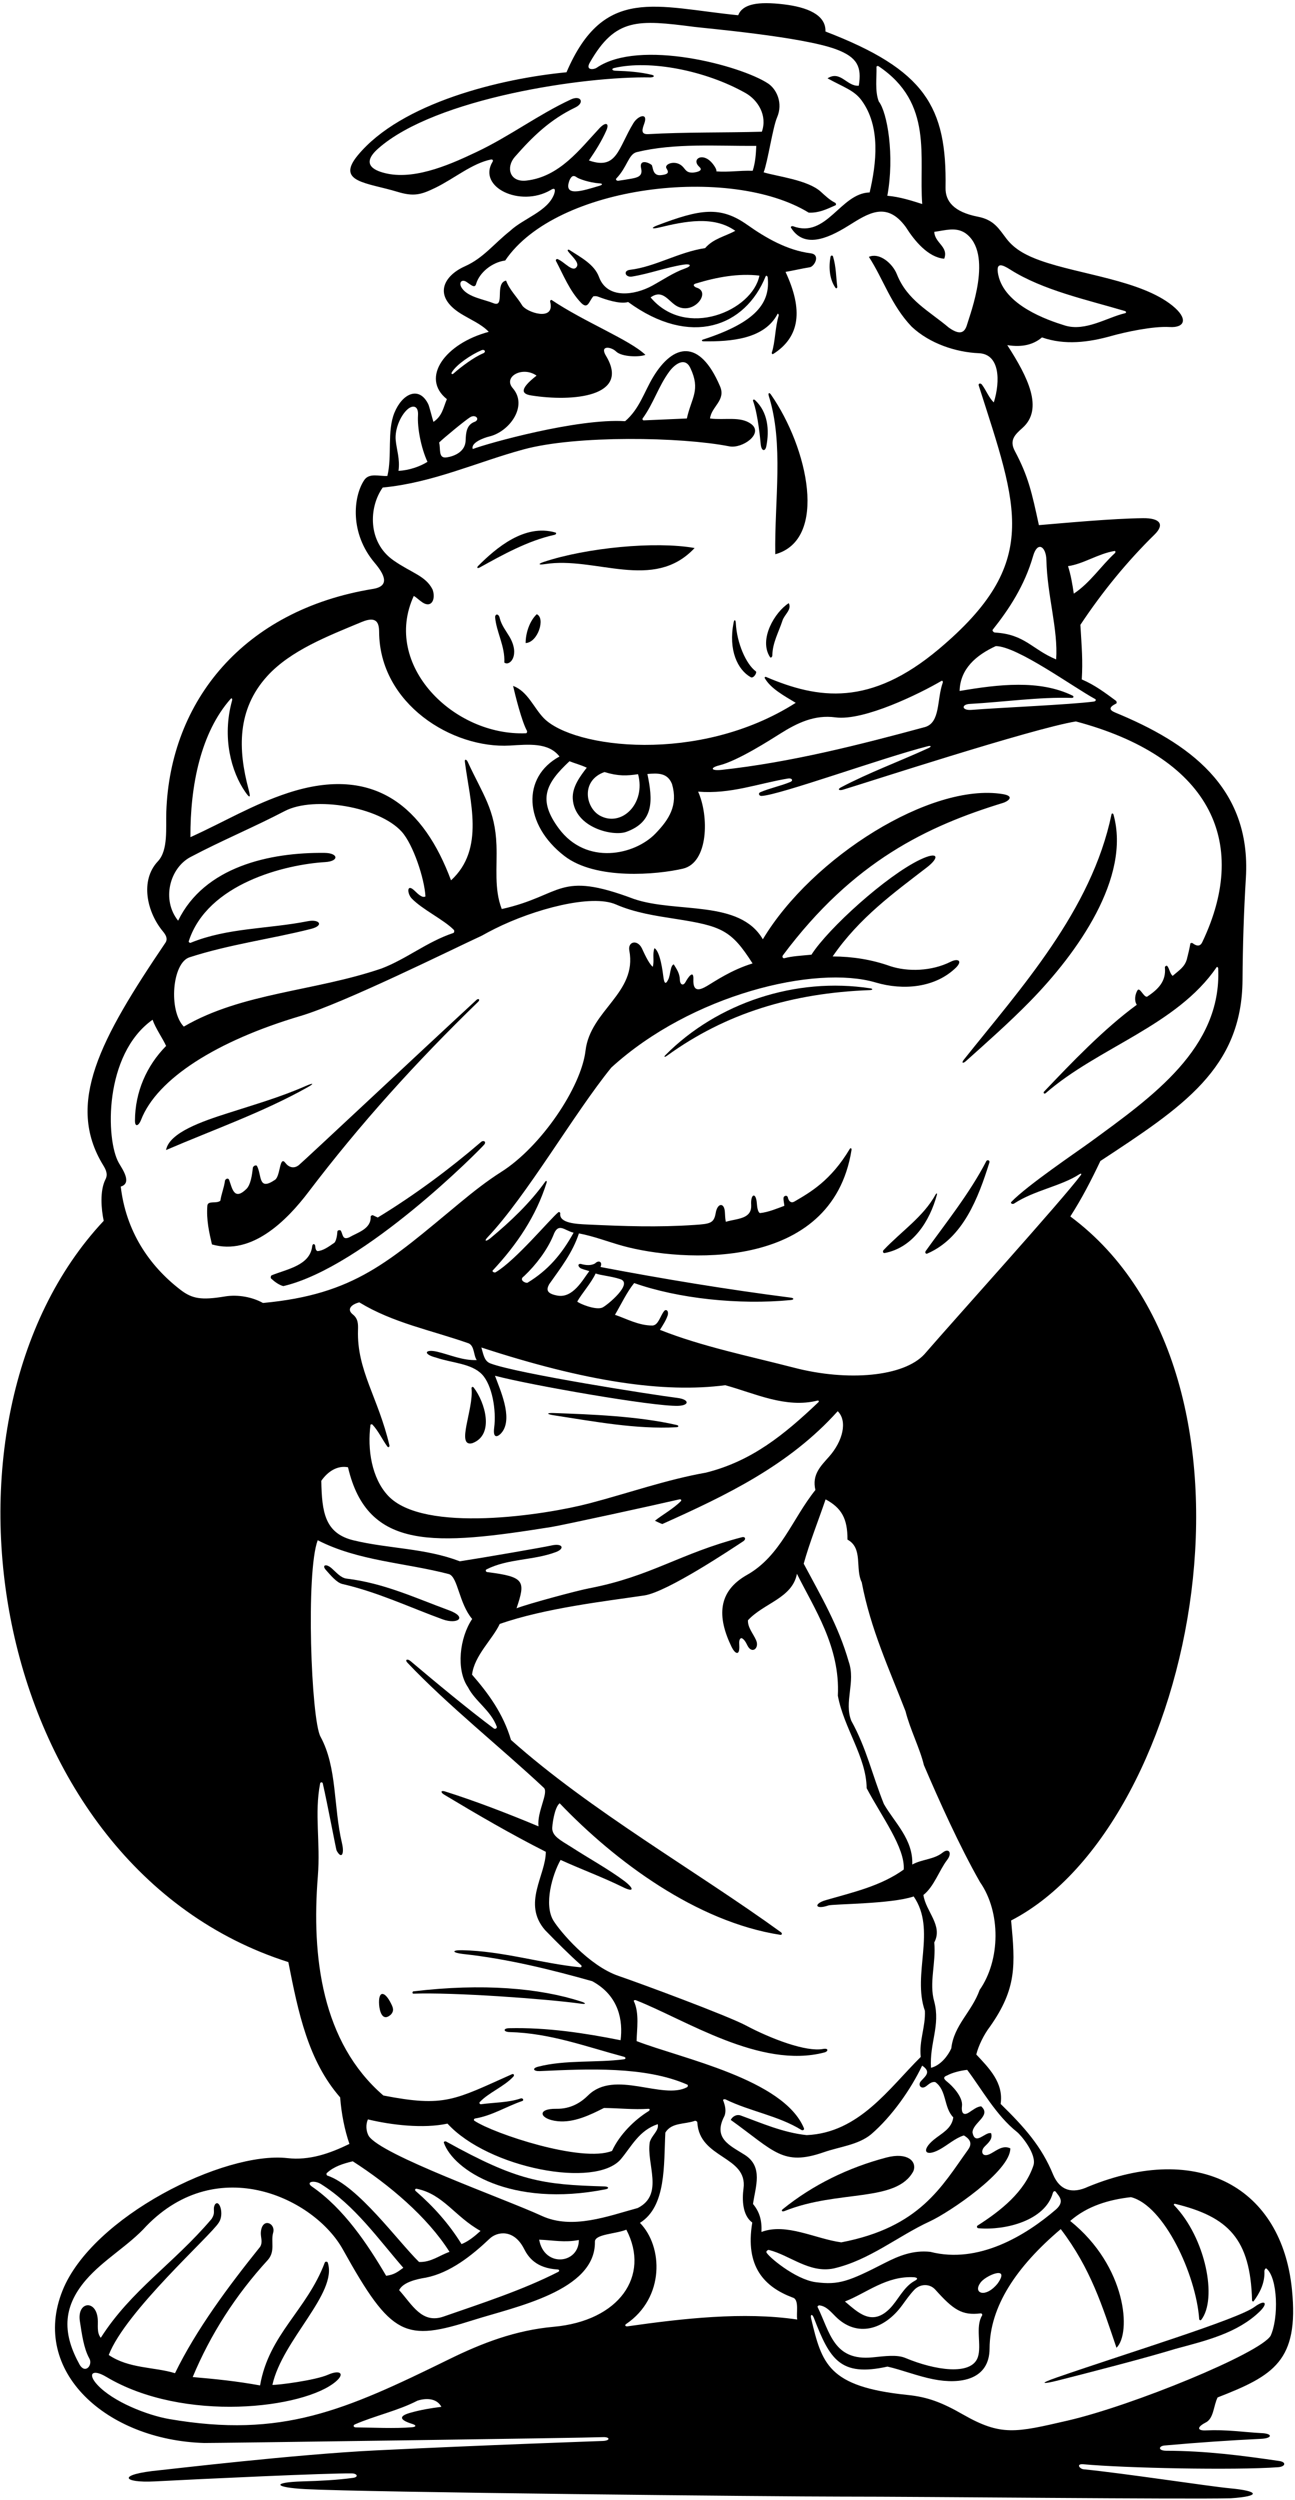 <?xml version="1.0" encoding="UTF-8"?>
<svg xmlns="http://www.w3.org/2000/svg" xmlns:xlink="http://www.w3.org/1999/xlink" width="331pt" height="639pt" viewBox="0 0 331 639" version="1.1">
<g id="surface1">
<path style=" stroke:none;fill-rule:nonzero;fill:rgb(0%,0%,0%);fill-opacity:1;" d="M 326.945 628.988 C 317.469 627.605 308.32 626.402 297.988 626.371 C 295.898 626.336 296.102 625.07 297.906 625.012 C 305.973 624.289 314.395 623.711 322.344 623.328 C 325.246 623.195 325.391 621.957 322.34 621.863 C 317.688 621.605 313.48 620.926 308.23 621.172 C 305.988 621.277 305.891 620.359 308.082 619.211 C 310.273 618.191 310.133 614.902 311.223 612.746 C 325.578 607.16 332.027 603.391 330.227 585.223 C 327.645 559.156 306.465 547.309 278.16 558.879 C 273.977 560.844 270.883 559.785 269.199 555.848 C 266.246 548.598 261.816 543.656 255.758 537.73 C 256.574 532.297 252.719 528.512 249.539 525.098 C 250.098 522.832 251.484 520 253.047 517.961 C 259.91 508.199 259.508 502.254 258.438 490.852 C 306.324 466.09 328.367 351.625 273.574 310.906 C 276.535 306.297 278.961 301.578 281.254 296.738 C 302.246 282.926 317.441 273.09 317.586 250.453 C 317.641 241.727 317.914 233.148 318.445 224.367 C 319.859 201.02 303.555 189.762 285.094 182.137 C 283.469 181.469 283.34 180.773 285.312 179.809 C 285.477 179.727 285.445 179.266 285.246 179.117 C 282.484 177.078 279.879 175.098 276.496 173.648 C 276.789 168.781 276.492 165.605 276.145 159.703 C 281.82 151.148 288.172 143.422 295.105 136.621 C 297.742 134.031 296.5 132.387 292.137 132.438 C 284.309 132.531 272.398 133.641 265.539 134.219 C 263.734 125.855 262.836 121.75 259.383 115.258 C 257.887 112.438 259.512 111.016 261.367 109.352 C 266.777 104.496 262.773 96.434 257.457 88.207 C 261.426 88.855 264.262 87.996 266.328 86.234 C 272.141 88.289 278.289 87.496 284.043 85.871 C 287.473 84.906 294.656 83.324 298.949 83.586 C 302.859 83.824 303.797 81.449 299.645 78.102 C 291.574 71.602 276.031 70.199 265.965 66.609 C 262.57 65.398 259.414 63.84 257.266 61.027 C 255.289 58.441 254.062 56.188 249.961 55.391 C 243.723 54.18 241.621 51.387 241.68 48.004 C 242.035 27.258 236.469 17.848 210.988 8.055 C 211.133 3.727 206.223 1.824 200.371 1.117 C 193.672 0.309 189.805 1.027 188.676 3.898 C 167.77 1.828 154.348 -3.828 144.797 18.473 C 128.062 20.066 102.52 26.246 91.422 39.73 C 85.77 46.598 93.852 46.672 101.566 49.02 C 105.797 50.309 107.633 49.77 111.324 47.973 C 116.09 45.652 120.691 41.73 125.531 40.758 C 125.781 40.711 126.148 40.902 125.914 41.316 C 121.941 47.832 132.953 53.078 140.691 48.605 C 141.613 47.988 142.094 48.117 141.66 49.543 C 140.047 54.035 133.867 55.754 130.375 59.02 C 126.137 62.391 123.551 65.957 118.816 68.07 C 113.328 70.52 110.59 75.691 117.785 80.168 C 120.188 81.66 123.066 82.832 124.926 84.816 C 113.816 87.762 107.387 96.547 114.219 102.016 C 113.266 104.297 113.07 106.281 110.789 107.832 C 110.484 106.922 109.73 103.844 109.473 103.32 C 107.129 98.523 102.824 100.582 100.812 105.492 C 98.895 110.184 100.254 116.562 99.012 121.652 C 96.973 121.781 94.27 120.734 93.008 122.84 C 90.332 126.984 89.332 136.227 95.742 143.828 C 98.051 146.566 99.934 149.773 95.355 150.516 C 62.219 155.898 43.484 179.223 42.508 207.441 C 42.363 211.656 43.035 217.293 40.352 220.145 C 35.738 225.043 37.539 233.082 41.609 238.016 C 42.395 238.965 42.91 239.867 42.344 240.855 C 25.57 265.656 16.695 282.039 26.398 297.852 C 27.102 299.004 27.617 300.141 26.969 301.406 C 25.465 304.348 25.883 309.086 26.508 312.027 C -21.527 363.258 -2.957 477.105 73.699 501.48 C 76.242 514.41 78.758 526.68 86.945 536.066 C 87.262 540.27 88.102 544.449 89.312 547.953 C 84.262 550.418 79.086 552.219 73.461 551.582 C 57.324 549.758 23.52 566.527 15.965 585.473 C 7.742 606.102 27.219 623.652 52.203 624.395 C 53.465 624.434 150.641 623.082 154.07 622.898 C 155.902 622.797 156.125 623.785 154.074 623.875 C 152.781 623.934 124.316 624.895 96.133 626.281 C 75.328 627.301 43.18 631.129 40.824 631.352 C 29.598 632.426 31.387 634.641 39.516 634.211 C 51.629 633.566 83.828 632.07 89.922 632.164 C 91.32 632.184 91.703 633.098 90.262 633.301 C 86.09 633.879 81.723 634.078 77.348 634.207 C 69.414 634.441 69.91 635.746 78.055 636.18 C 93.438 637 199.258 638.102 214.941 638.094 C 236.293 638.086 302.891 638.828 314.578 638.523 C 322.438 637.996 321.812 636.66 314.348 635.969 C 309.125 635.484 287.09 632.105 276.984 631.117 C 275.926 631.012 274.949 629.625 276.98 629.832 C 287.441 630.801 315.414 631.402 326.688 630.582 C 328.547 630.445 328.895 629.273 326.945 628.988 Z M 259.949 544.906 C 260.945 545.691 265.105 550.613 264.129 553.512 C 261.859 560.23 255.832 565.008 249.875 568.816 C 249.578 569.008 249.699 569.473 250.07 569.504 C 257.164 570.113 267.105 567.465 269.082 560.562 C 269.223 560.059 269.59 559.824 269.879 560.223 C 270.746 561.418 272.148 562.617 269.984 564.637 C 262.113 571.438 250.051 578.688 237.793 575.539 C 233.363 575.062 229.703 576.566 226.203 578.355 C 216.938 583.098 214.426 584.066 208.5 583.293 C 203.238 582.605 196.133 576.578 195.879 575.613 C 195.824 575.398 196.254 574.988 196.508 575.051 C 201.914 576.398 206.852 581.066 213.086 579.785 C 222.246 577.68 229.539 571.488 237.645 567.758 C 242.676 565.441 258.32 554.871 258.234 549.082 C 256.066 548.07 254.289 550.082 252.664 550.684 C 250.969 551.312 250.57 549.742 251.676 548.625 C 252.621 547.672 253.805 546.699 253.32 545.215 C 251.852 544.754 249.254 548.555 248.57 545.031 C 248.594 542.527 253.52 540.727 250.781 538.348 C 249.727 538.395 248.648 539.297 247.672 539.914 C 245.809 541.098 245.75 539.219 245.875 538.336 C 246.219 535.887 243.227 532.98 242.191 532.145 C 241.336 531.449 240.816 530.91 242.133 530.43 C 243.379 529.754 245.371 529.23 247.207 529.02 C 250.91 533.906 254.59 540.668 259.949 544.906 Z M 249.941 602.441 C 248.332 607.293 238.895 605.785 231.48 602.688 C 229.309 601.746 226.195 602.191 223.051 602.504 C 213.086 603.496 212.156 596.164 208.961 589.609 C 208.895 589.473 209.219 589.188 209.434 589.215 C 211.176 589.41 212.305 590.809 213.59 592.086 C 218.996 597.48 225.965 595.543 230.617 589.156 C 231.582 587.832 232.539 586.461 233.676 585.258 C 235.156 583.695 237.609 583.59 239.047 585.184 C 243.66 590.32 245.836 591.859 250.656 591.262 C 250.934 591.227 251.164 591.566 251.023 591.797 C 249.227 594.719 250.949 599.41 249.941 602.441 Z M 215.961 588.223 C 221.398 586.137 226.598 581.562 233.734 582.039 C 234.562 582.156 234.684 582.508 233.773 582.961 C 230.914 584.512 229.516 587.992 227.301 590.168 C 222.738 594.637 219.172 590.895 215.961 588.223 Z M 250.527 583.539 C 251.602 581.688 258.418 578.75 255.012 583.605 C 251.953 587.445 248.668 586.16 250.527 583.539 Z M 192.469 563.305 C 193.074 558.914 195.16 553.793 190.34 550.738 C 186.496 548.305 182.176 546.539 185.156 540.836 C 185.699 539.516 185.32 538.082 184.832 536.812 C 184.742 536.574 185.176 536.445 185.492 536.598 C 191.785 539.676 198.852 540.699 204.863 544.395 C 205.211 544.609 205.641 544.309 205.488 543.941 C 200.266 531.391 174.234 526.141 162.711 521.672 C 162.762 518.77 163.473 514.516 162.004 511.457 C 161.914 511.27 162.25 511.117 162.523 511.223 C 175.227 516.203 194.328 528.852 210.684 524.586 C 211.797 524.297 211.781 523.41 210.391 523.68 C 206.094 524.512 197.121 521.117 190.613 517.66 C 185.859 515.141 163.77 506.953 158.125 505.027 C 150.465 502.41 143.105 493.543 141.48 490.922 C 138.922 486.785 141.203 479.051 143.285 475.367 C 148.535 477.758 154.102 479.805 159.223 482.332 C 161.953 483.68 162.215 482.824 159.723 480.863 C 155.703 477.828 150.328 474.871 146.039 472.086 C 143.219 470.32 141.32 469.363 141.152 467.465 C 141.09 466.797 141.645 462.004 143.047 460.887 C 157.246 475.746 178.043 491.195 199.43 494.512 C 199.879 494.582 199.996 494.133 199.598 493.844 C 177.883 478.121 150.941 462.828 130.609 444.703 C 128.602 437.945 124.82 432.812 120.656 428.02 C 121.23 423.121 125.922 418.961 127.727 415.062 C 139.27 410.996 155.133 409.195 164.684 407.773 C 170.586 406.895 187.297 395.68 189.988 393.918 C 190.75 393.418 190.492 392.668 189.652 392.887 C 173.629 397.066 166.449 402.902 150.559 405.953 C 147.453 406.551 135.137 409.863 132.027 411.055 C 134.359 404.094 134.188 403.012 124.566 401.812 C 124.148 401.762 124.008 401.285 124.359 401.109 C 129.82 398.328 136.367 398.848 142.113 396.676 C 144.457 395.785 143.805 394.336 140.898 395.012 C 139.141 395.422 123.555 398.121 117.535 399.047 C 108.688 395.656 99.402 395.867 90.363 393.688 C 82.996 391.906 82.27 386.441 82.121 378.473 C 83.73 376.16 86.16 374.477 88.949 375.012 C 93.938 396.387 111.285 395.008 140.914 390.277 C 143.891 389.801 167.945 384.555 173.559 383.234 C 174.133 383.102 174.25 383.441 174.027 383.672 C 172.098 385.645 169.223 387.188 167.402 388.684 C 167.938 388.926 168.613 389.289 169.281 389.523 C 185.559 382.223 201.688 374.531 214.117 360.68 C 216.688 363.215 215.418 368.352 211.898 372.312 C 209.754 374.73 207.488 376.902 208.418 380.82 C 202.5 388.18 199.52 397.684 190.934 402.523 C 183.512 406.711 183.203 413.121 187 420.938 C 187.836 422.656 189.121 423.449 188.957 420.492 C 188.906 419.605 188.906 418.785 189.531 418.664 C 190.223 418.949 190.645 419.758 191.039 420.559 C 192.184 422.871 194.164 421.266 193.258 419.211 C 192.508 417.508 191.09 415.98 191.176 414.117 C 195.199 409.723 202.52 408.48 203.695 402.234 C 208.031 411.004 214.789 420.848 214.152 433.391 C 215.707 441.754 221.426 449.012 221.516 457.039 C 225.281 464.188 231.391 472.293 230.992 477.832 C 225.133 482.043 218.031 483.641 211.086 485.641 C 207.898 486.559 208.301 488.18 211.723 487.012 C 212.938 486.598 227.824 486.664 233.535 484.703 C 239.445 493.27 233.09 504.48 236.402 513.949 C 236.582 518.027 234.891 521.527 235.34 525.723 C 227.262 533.719 219.594 545.117 206.184 545.707 C 200.098 545.055 194.723 542.656 189.234 540.656 C 188.031 540.316 187.094 541.148 186.781 541.82 C 197.938 549.82 200.059 553.719 210.555 550.078 C 214.672 548.648 219.352 548.211 222.641 545.512 C 227.973 540.93 232.805 534 235.699 527.945 C 238.043 529.52 236.652 530.52 235.41 531.883 C 234.492 532.891 235.445 534.164 236.715 533.207 C 237.422 532.68 238.094 531.984 239.047 532.145 C 242.039 534.254 241.176 538.637 243.66 541.164 C 243.27 544.109 240.664 545.238 238.664 546.891 C 235.367 549.621 236.453 551.395 240.152 549.383 C 242.211 548.266 244.129 546.473 246.363 545.785 C 248.438 547.02 248.305 548.223 247.402 549.48 C 240.719 558.785 235.16 569.258 215.031 573.113 C 208.406 572.219 200.977 568.066 194.629 570.453 C 194.758 567.418 194.141 565.34 192.469 563.305 Z M 111.484 346.988 C 115.523 348.379 120.496 348.441 123.203 351.277 C 125.789 353.984 126.898 360.422 126.309 364.895 C 125.867 368.266 127.695 367.004 128.488 365.816 C 130.98 362.094 127.852 355.27 126.516 351.621 C 135.445 353.996 167.051 359.527 173.34 359.312 C 176.258 359.211 176.281 357.68 173.109 357.281 C 166.84 356.5 132.387 351.105 125.398 348.492 C 123.879 347.926 123.645 346.57 123.035 344.398 C 149.832 353.156 169.703 356.086 185.371 354.039 C 192.941 356.117 200.84 360.008 208.949 357.969 C 209.27 357.891 209.406 358.176 209.16 358.41 C 200.461 366.652 192.211 373.438 180.43 376.387 C 170.395 378.16 160.621 381.613 150.684 384.227 C 139.297 387.223 108.297 391.98 99.207 382.297 C 94.961 377.777 93.879 370.355 94.695 364.188 C 94.715 364.02 95.055 363.953 95.188 364.098 C 96.684 365.68 97.734 367.961 98.996 369.699 C 99.262 370.062 99.629 369.812 99.527 369.371 C 96.684 357.23 91.191 350.246 91.504 339.988 C 91.551 338.438 91.562 337.055 90.188 335.957 C 88.516 334.621 89.84 333.375 91.836 332.863 C 100.5 338.145 110.195 339.961 119.828 343.355 C 121.312 344.078 121.02 346.465 121.859 347.613 C 118.281 347.77 115.059 346.266 111.754 345.484 C 108.566 344.727 107.996 346.113 111.484 346.988 Z M 133.926 326.188 C 137.078 323.215 139.879 319.453 141.406 315.797 C 142.68 312.258 144.207 314.492 146.613 315.062 C 143.543 320.598 140.09 324.645 134.848 327.836 C 134.465 328.066 132.457 327.18 133.926 326.188 Z M 147.547 332.652 C 148.77 330.492 151.043 328.031 152.246 325.477 C 153.371 325.945 156.328 326.195 158.438 326.902 C 162.094 327.93 155.156 333.652 153.98 334.188 C 152.305 334.957 147.965 333.16 147.547 332.652 Z M 250.395 508.594 C 248.402 514.215 243.809 517.578 243.148 523.535 C 242.309 525.414 240.441 527.867 237.965 528.504 C 237.555 522.199 240.391 517.727 238.801 511.605 C 237.406 506.793 239.289 501.703 238.797 496.457 C 241.105 492.141 236.602 488.52 236.023 484.328 C 238.746 482.18 240.035 478.062 242.098 475.359 C 243.445 473.594 242.547 472.211 240.926 473.504 C 238.695 475.285 235.652 475.176 233.176 476.551 C 233.422 470.086 228.621 465.816 225.91 461.062 C 222.949 453.684 221.461 446.77 217.598 439.824 C 215.676 435.035 218.742 429.895 216.934 424.707 C 214.289 415.469 209.879 408.023 205.426 399.656 C 206.902 394.324 209.156 388.691 211.023 383.211 C 215.074 385.402 216.641 388.098 216.613 393.5 C 220.664 395.695 218.523 400.926 220.258 404.406 C 222.492 416.297 227.293 426.621 231.453 437.371 C 232.578 441.934 235.168 446.957 236.141 451.129 C 239.961 460.051 245.219 471.805 250.5 481.059 C 255.844 488.727 255.723 500.98 250.395 508.594 Z M 279.918 178.664 C 280.25 178.844 280.055 179.254 279.574 179.312 C 273.297 180.117 256.059 180.832 248.203 181.445 C 245.758 181.59 245.715 180.031 247.848 179.914 C 256.363 179.438 265.703 178.102 273.938 178.375 C 274.422 178.391 274.555 177.988 274.129 177.781 C 265.688 173.676 255.234 174.91 245.273 176.605 C 245.422 170.934 249.484 167.461 254.52 165.133 C 259.973 165.148 274.309 175.617 279.918 178.664 Z M 284.855 140.824 C 285.141 140.777 285.199 141.156 284.949 141.387 C 281.398 144.66 278.641 148.957 274.461 151.727 C 274.082 149.16 273.688 146.91 272.984 144.695 C 276.91 144.152 280.629 141.535 284.855 140.824 Z M 264.059 142.117 C 265.191 138.172 267.387 139.676 267.461 143.172 C 267.645 152.07 270.492 161.004 269.949 168.539 C 263.762 165.973 261.984 162.109 254.309 161.672 C 253.945 161.652 253.555 161.172 253.742 160.938 C 257.867 155.762 261.879 149.703 264.059 142.117 Z M 258.199 68.891 C 266.531 74.191 277.852 76.625 287.477 79.48 C 287.891 79.602 287.945 79.965 287.551 80.059 C 283.062 81.094 277.438 84.816 272.184 83.195 C 267.617 81.785 256.734 78.004 255.141 70.203 C 254.473 66.949 256.082 67.543 258.199 68.891 Z M 224.031 17.09 C 224.027 16.914 224.348 16.789 224.512 16.898 C 238.703 26.352 234.805 40.203 235.719 52.148 C 233.18 51.34 229.973 50.293 226.801 50.039 C 228.688 39.773 226.809 28.73 224.613 25.934 C 223.586 23.266 224.109 19.789 224.031 17.09 Z M 134.574 46.152 C 130.223 46.652 129.262 42.754 131.594 40.094 C 136.109 34.938 140.531 30.602 147.047 27.469 C 149.508 26.285 148.508 24.207 145.898 25.426 C 137.578 29.301 130.16 34.902 121.82 38.836 C 116.129 41.52 106.664 46.008 98.941 44.371 C 96.008 43.75 91.895 42.184 96.672 37.957 C 111.309 25.031 149.492 19.449 166.297 19.789 C 167.355 19.727 167.289 19.285 166.641 19.129 C 163.648 18.406 160.469 18.172 157.25 18.078 C 156.43 18.059 156.23 17.559 156.973 17.383 C 166.113 15.234 180.336 18.016 190.531 23.762 C 193.746 25.57 196.18 29.52 194.73 33.664 C 185.781 33.926 174.711 33.758 165.645 34.285 C 163.621 34.387 164.215 32.879 164.68 31.57 C 165.711 28.684 163.098 29.508 161.898 31.473 C 157.965 37.926 157.719 43.535 150.527 41.012 C 152.199 38.566 153.793 36.051 154.973 33.367 C 155.809 31.465 154.84 31.051 153.203 32.797 C 148.242 38.09 143.055 45.176 134.574 46.152 Z M 181.738 41.367 C 179.387 38.941 176.641 40.746 178.773 42.676 C 179.703 43.52 178.57 43.969 177.105 44.121 C 175.312 44.16 175.277 43.297 174.34 42.434 C 172.559 40.797 169.621 41.941 170.371 43.082 C 171.059 44.133 170.746 44.574 168.977 44.762 C 166.637 45.043 166.973 42.488 166.527 42.129 C 165.746 41.492 163.293 40.594 163.879 43.078 C 164.359 45.098 162.816 45.41 161.23 45.691 C 160.145 45.887 159.059 46.047 158.066 46.195 C 157.586 46.27 157.285 45.867 157.547 45.598 C 160.34 42.68 160.613 39.484 162.688 38.895 C 172.461 36.488 183.449 37.367 193.309 37.285 C 193.203 39.422 193.078 41.516 192.383 43.652 C 188.82 43.547 186.262 44.059 183.09 43.805 C 183.297 43.574 182.699 42.363 181.738 41.367 Z M 153.242 47.48 C 148.797 48.801 143.82 50.484 145.609 45.969 C 146.211 44.691 146.812 44.863 147.477 45.359 C 147.855 45.645 150.461 46.688 153.367 46.883 C 154.078 46.93 154.031 47.246 153.242 47.48 Z M 115.48 95.156 C 116.777 93.051 120.465 90.645 123.062 89.512 C 123.875 89.156 124.363 90 123.414 90.344 C 121.176 91.285 117.879 93.715 115.91 95.477 C 115.57 95.781 115.234 95.559 115.48 95.156 Z M 120.184 106.629 C 121.527 105.812 122.703 107.102 121.453 107.758 C 119.188 108.523 119.094 110.641 119.012 112.617 C 118.863 116.215 114.605 116.895 113.883 116.93 C 112.047 117.016 112.641 114.77 112.246 113.098 C 113.258 112.07 119.004 107.332 120.184 106.629 Z M 104.141 104.637 C 105.465 103.453 107.004 103.625 106.84 106.172 C 106.645 109.258 107.578 114.395 109.262 118.039 C 107.465 119.176 104.613 120.223 101.855 120.344 C 102.27 117.312 101.387 115.035 101.141 112.504 C 100.867 109.715 102.367 106.211 104.141 104.637 Z M 97.824 124.605 C 110.609 123.406 122.035 118.055 133.863 114.852 C 147.312 111.207 174.102 111.66 186.406 114.078 C 189.773 114.738 195.309 110.785 191.957 108.336 C 189.227 106.336 185.262 107.438 181.484 106.961 C 181.809 103.93 185.629 102.301 184.02 98.684 C 178.781 86.438 172.066 87.887 166.938 96.371 C 164.672 100.125 163.43 104.551 159.781 107.652 C 147.629 106.867 124.586 113.328 120.84 114.766 C 120.246 113.125 123.793 111.859 125.055 111.562 C 130.199 110.352 135.031 103.781 131.059 99.207 C 128.516 96.281 133.555 93.488 137.141 96.004 C 132.645 99.535 133.359 100.688 135.754 101.066 C 146.422 102.77 161.199 101.367 154.887 90.941 C 153.199 88.152 156.227 88.613 157.473 89.84 C 158.906 91.246 163.445 91.312 164.965 90.695 C 160.996 86.879 149.414 82.32 141.023 76.688 C 140.797 76.539 140.555 76.859 140.621 77.125 C 141.93 82.305 134.543 79.84 133.457 78.043 C 132.102 75.805 130.23 74.105 129.352 71.711 C 126.352 72.371 129.168 78.668 126.184 77.516 C 123.617 76.473 119.734 75.992 118.105 73.707 C 117.109 72.309 117.953 71.219 119.242 72.055 C 120.355 72.777 121.344 73.812 121.695 72.57 C 122.5 69.734 125.703 67.035 129.129 66.586 C 142.211 47.211 186.742 42.113 206.703 54.348 C 209.324 54.469 211.359 53.438 213.535 52.477 C 213.773 52.371 213.703 51.949 213.445 51.82 C 212.07 51.121 210.949 50.055 209.816 49.02 C 206.516 45.988 198.641 45.094 195.188 44.051 C 196.242 41.316 197.516 32.574 198.613 30.023 C 200.207 26.316 198.469 22.773 196.34 21.355 C 189.414 16.754 163.43 9.82 152.508 17.32 C 151.789 17.812 149.586 18.055 150.746 16.016 C 157.297 4.512 163.055 5.02 177.477 6.871 C 180.297 7.234 205.023 9.383 213.668 12.586 C 219.156 14.617 220.297 17.102 219.504 21.906 C 216.484 22.172 214.848 17.895 211.516 20.02 C 215.645 22.301 218.32 23.059 220.23 25.676 C 225.148 32.414 224.004 41.766 222.281 49.184 C 214.766 49.387 211.336 61.023 202.695 57.82 C 202.414 57.715 202.012 57.938 202.176 58.199 C 205.402 63.379 211.121 61.266 216.801 57.719 C 221.879 54.551 226.59 51.328 231.496 57.996 C 233.762 61.586 237.238 65.781 241.34 66.129 C 242.52 63.047 238.926 62.148 238.797 59.258 C 241.68 58.867 244.273 57.965 246.715 59.566 C 254.02 64.707 247.949 80.27 247.195 82.914 C 246.629 84.895 245.52 85.883 242.508 83.727 C 237.461 79.465 231.895 76.758 229.242 70.105 C 228.102 67.238 224.715 64.469 222.086 65.656 C 225.758 71.293 227.75 77.965 233.012 83.488 C 237.645 87.844 244.363 90.027 250.199 90.277 C 255.551 90.508 255.719 97.34 254.02 102.848 C 252.785 101.719 252.105 99.82 250.984 98.312 C 250.609 97.812 249.996 98.016 250.164 98.535 C 260.172 129.879 266.168 143.859 239.977 165.887 C 222.426 180.645 209.168 178.715 195.793 173.012 C 195.59 172.926 195.359 173.125 195.465 173.309 C 196.965 175.969 200.348 177.793 203.387 179.633 C 178.648 195.402 146.449 191.23 138.977 183.535 C 136.379 180.855 134.895 176.703 131.145 175.301 C 131.688 177.684 133.328 184.289 134.656 186.723 C 134.809 187 134.672 187.402 134.457 187.41 C 115.922 188.184 97.621 169.949 105.762 152.312 C 106.367 152.613 107.16 153.438 108.012 153.992 C 110.367 155.512 111.426 153.047 110.562 150.668 C 108.785 147.148 105.242 146.48 100.578 143.227 C 93.902 138.566 94.262 129.598 97.824 124.605 Z M 164.254 106.953 C 167.023 103.168 168.301 98.719 171.07 94.969 C 172.547 92.977 175.098 91.199 176.441 94.031 C 179.141 99.73 176.738 101.613 175.559 106.957 C 171.848 107.121 168.137 107.285 164.535 107.441 C 164.309 107.453 164.125 107.129 164.254 106.953 Z M 240.953 174.52 C 239.43 178.816 240.391 184.621 236.461 185.816 C 219.871 190.305 202.211 194.84 184.383 196.777 C 181.629 197.055 181.469 196.199 183.883 195.605 C 188.547 194.453 196.699 189.223 199.477 187.477 C 203.773 184.777 208.195 182.629 213.52 183.348 C 220.82 184.336 235.25 177.195 240.645 174.023 C 240.891 173.879 241.062 174.211 240.953 174.52 Z M 160.07 212.617 C 167.215 210.035 166.871 204.512 165.473 197.812 C 168.051 197.629 170.578 197.41 171.766 200.387 C 173.355 205.836 171.016 209.434 167.539 213.039 C 162.223 218.547 149.879 221.266 142.828 211.742 C 137.32 204.305 139.559 200.18 145.559 194.559 C 147.031 195.152 148.219 195.41 149.977 196.207 C 148.379 198.289 146.215 201.074 146.398 204.16 C 146.848 211.547 156.664 213.844 160.07 212.617 Z M 154.504 197.324 C 158.105 198.43 160.305 198.281 163.09 197.871 C 165.121 205.449 158.855 211.441 153.383 208.492 C 149.629 206.461 148.398 199.484 154.504 197.324 Z M 58.969 178.602 C 59.215 178.324 59.441 178.594 59.32 179.031 C 56.664 188.598 59.176 197.352 62.676 202.387 C 63.582 203.691 64.254 204.434 63.527 201.711 C 60.832 191.598 60.523 181.359 68.316 172.789 C 74.297 166.219 83.902 162.535 92.488 158.953 C 96.188 157.43 96.887 159.074 96.902 161.504 C 97.004 179.863 115.539 191.406 130.344 190.551 C 135.074 190.277 140.195 189.699 143.004 193.355 C 133.328 198.602 133.863 210.766 144.277 218.789 C 152.305 224.977 167.992 223.555 174.559 222.016 C 181.109 220.48 181.246 208.551 178.438 202.332 C 186.734 203.016 193.75 200.254 201.426 198.973 C 202.434 198.801 202.844 199.512 201.977 199.871 C 199.488 200.906 196.789 201.422 194.305 202.492 C 193.758 202.727 193.992 203.449 194.617 203.43 C 199.125 203.273 225.504 193.688 237.164 190.715 C 238.051 190.488 238.09 190.852 237.359 191.184 C 229.645 194.719 222.156 197.441 214.902 201.262 C 214.035 201.723 214.398 202.152 215.465 201.836 C 220.691 200.281 263.875 186.191 274.992 184.387 C 308.496 193.316 319.848 214.488 307.297 240.812 C 306.688 242.09 305.703 241.734 304.82 241.062 C 304.656 240.938 304.281 241.012 304.254 241.172 C 303.906 243.148 303.633 243.973 303.355 245.184 C 302.781 247.184 301.336 248.023 299.719 249.426 C 299 248.766 298.926 247.633 298.367 246.91 C 298.184 246.672 297.719 246.977 297.746 247.273 C 298.105 250.867 295.953 252.895 293.234 254.719 C 292.359 255.051 291.316 252.098 290.715 253.148 C 290.145 254.113 289.84 255.723 290.562 256.809 C 282.148 262.969 273.852 271.645 266.867 278.996 C 266.539 279.344 266.949 279.684 267.277 279.395 C 280.691 267.691 300.738 262.164 310.977 247.191 C 311.094 247.02 311.359 247.238 311.371 247.52 C 312.289 267.898 294.473 280.348 278.664 291.906 C 275.328 294.344 262.562 302.953 258.504 307.18 C 258.148 307.551 258.809 307.871 259.199 307.613 C 264.363 304.211 271.109 303.215 275.953 300.086 C 276.273 299.875 276.551 299.961 276.246 300.367 C 271.371 306.887 244.406 336.727 236.266 346.137 C 230.988 351.863 216.746 353.133 202.996 349.574 C 191.375 346.566 179.43 344.164 168.68 339.891 C 169.422 338.711 170.273 337.41 170.695 336.09 C 170.934 334.949 170.215 334.504 169.738 335.102 C 168.754 336.328 168.293 338.695 166.785 338.785 C 163.23 338.812 159.988 336.98 157.184 336.047 C 158.773 333.344 160.219 330.25 162.094 327.93 C 173.273 331.891 188.879 333.562 202.129 332.273 C 202.992 332.188 202.984 331.77 202.133 331.66 C 185.777 329.562 169.52 326.879 153.484 323.828 C 154.078 322.48 153.008 322.004 152.117 322.895 C 151.051 323.551 149.648 323.367 148.555 323.066 C 148.102 322.906 147.426 323.227 148.203 324.008 C 148.613 324.348 149.598 324.551 150.633 324.875 C 148.953 327.059 146.465 331.863 142.473 331.133 C 139.633 330.617 139.633 329.59 140.371 328.227 C 143.348 324.012 146.344 320.191 147.969 315.246 C 151.766 315.938 155.559 317.441 159.254 318.453 C 173.906 322.469 212.641 325.336 217.645 293.93 C 217.715 293.473 217.41 293.297 217.195 293.656 C 212.34 301.766 207.16 304.699 203.035 307.105 C 202.23 307.578 201.664 307.066 201.414 306.211 C 201.273 305.262 200.32 305.621 200.27 306.137 C 200.203 306.801 200.457 307.676 200.48 308.191 C 198.797 308.797 196.469 309.82 194.238 310.051 C 193.68 309.773 193.531 308.574 193.438 307.449 C 193.207 304.621 191.797 305.09 192.004 308.027 C 192.078 309.629 191.355 310.48 190.285 311.004 C 188.938 311.66 187.043 311.805 185.512 312.277 C 185.309 311.211 185.336 310.32 185.258 309.555 C 185.031 307.297 183.363 307.48 182.93 310.035 C 182.484 312.648 181.535 312.805 177.469 313.078 C 168.156 313.707 159.637 313.406 150.199 312.969 C 147.449 312.84 142.871 312.676 143.199 310.137 C 143.227 309.914 142.914 309.656 142.711 309.828 C 140.484 311.68 131.812 322.129 126.691 325.172 C 126.32 325.395 125.727 324.941 125.91 324.746 C 132.125 318.094 137.043 310.805 139.703 302.297 C 139.84 301.859 139.625 301.66 139.383 301.996 C 135.434 307.52 130.434 312.242 125.348 316.465 C 124.234 317.391 123.652 317.258 124.598 316.258 C 134.66 305.633 146.676 284.645 156.246 272.859 C 176.715 254.16 208.477 246.559 223.848 251.117 C 230.875 253.199 239.109 252.477 244.406 247.25 C 246.078 245.52 244.809 244.898 242.992 245.809 C 238.098 248.262 232.02 248.402 227.555 246.938 C 222.934 245.281 217.879 244.461 212.824 244.453 C 219.656 234.504 228.664 228.055 236.926 221.68 C 240.188 219.16 239.906 217.457 235.172 219.715 C 226.574 223.816 211.676 237.301 207.406 244.004 C 204.578 244.285 202.539 244.359 200.512 244.898 C 200.105 245.008 199.832 244.539 200.105 244.172 C 218.078 220.094 237.082 211.113 256.445 205.188 C 257.465 204.879 259.621 203.5 256.285 202.957 C 238.004 199.973 207.562 219.055 194.98 240.07 C 189.051 229.855 172.926 233.461 162.066 229.777 C 142.453 222.383 143.973 228.832 128.25 232.336 C 126.25 227.188 127.102 221.59 126.898 216.023 C 126.566 206.848 123.387 203.055 119.562 194.742 C 119.246 194.055 118.73 193.953 118.816 194.656 C 120.07 204.695 124.039 216.984 115.281 225.004 C 108.434 206.609 95.984 195.348 73.637 202.652 C 64.668 205.59 57.309 210.062 48.672 213.969 C 48.598 200.703 51.355 187.188 58.969 178.602 Z M 48.715 219.031 C 56.758 214.781 64.766 211.48 72.805 207.285 C 80.297 203.383 96.938 206.195 102.672 212.566 C 105.629 215.852 108.492 224.559 108.746 229.109 C 107.996 229.582 106.938 228.605 105.996 227.684 C 103.902 225.629 104.039 228.387 105.227 229.629 C 107.949 232.469 113.41 235.031 115.992 237.66 C 116.188 237.855 116.098 238.387 115.887 238.453 C 109.18 240.684 103.973 245.062 97.566 247.516 C 80.402 253.391 61.879 253.695 46.98 262.387 C 43.039 258.324 43.98 246.105 48.441 244.672 C 58.668 241.359 69.414 239.969 79.469 237.422 C 82.922 236.547 81.668 234.855 78.648 235.449 C 68.48 237.453 58.145 237.109 48.758 240.953 C 48.512 241.055 48.168 240.789 48.246 240.559 C 53.008 225.809 72.957 220.941 83.098 220.34 C 86.734 220.121 86.516 218.031 82.988 217.988 C 68.859 217.816 52.223 221.551 45.527 235.316 C 41.258 230 43.336 221.871 48.715 219.031 Z M 67.211 333.023 C 64.586 331.539 60.867 330.793 57.48 331.355 C 51.438 332.359 49.109 331.953 46.102 329.637 C 38.012 323.398 32.195 314.609 30.863 303.273 C 33.875 302.387 31.238 298.754 30.359 297.211 C 27.012 291.332 26.496 269.5 39 260.629 C 39.754 262.836 41.641 265.488 42.457 267.328 C 37.445 272.414 34.531 279.102 34.496 286.41 C 34.488 288.258 35.5 287.664 36.039 286.266 C 40.094 275.691 55.5 265.988 76.777 259.68 C 87.914 256.379 115.871 242.496 123.148 239.145 C 124.262 238.52 125.379 237.926 126.5 237.367 C 136.578 232.336 151.184 228.449 157.426 231.164 C 162.234 233.258 167.371 234.035 172.602 234.848 C 184.477 236.691 186.926 237.719 192.355 246.242 C 186.977 247.867 182.633 250.867 180.75 251.98 C 178.75 253.16 177.102 253.578 177.227 250.336 C 177.336 247.621 175.789 249.949 175.254 250.938 C 174.566 252.211 173.789 251.523 173.773 250.453 C 173.746 248.734 172.898 247.609 172.211 246.473 C 171.301 246.773 171.406 249.141 170.801 250.355 C 170.016 251.957 169.738 251.027 169.555 249.637 C 169.398 248.453 168.773 243.199 167.285 242.34 C 166.691 243.816 167.301 245.633 166.84 247.102 C 165.746 246.23 164.422 243.094 164.078 242.398 C 162.895 240.012 160.426 240.656 160.855 242.941 C 162.898 253.836 150.883 258.152 149.66 268.527 C 148.562 277.859 138.34 293.051 128.121 299.523 C 124.453 301.848 121.004 304.566 117.613 307.371 C 99.32 322.504 90.711 330.824 67.211 333.023 Z M 81.238 479.57 C 81.941 470.75 80.324 463.625 81.824 455.824 C 81.891 455.465 82.402 455.379 82.508 455.84 C 83.656 460.828 85.891 472.699 86.027 472.953 C 87.297 475.312 88.062 473.863 87.418 471.129 C 85.184 461.68 86.211 451.742 81.918 443.867 C 79.527 439.48 78.141 401.789 81.207 393.66 C 91.586 399 103.59 399.395 114.781 402.328 C 117.059 403.148 117.301 409.785 120.688 413.789 C 117.473 418.543 116.516 426.754 119.609 431.227 C 121.445 434.852 125.387 437.082 126.957 441.266 C 127.117 441.691 126.59 442.043 126.195 441.75 C 119.586 436.812 111.551 430.141 104.922 424.543 C 104.09 423.844 103.438 424.227 104.129 424.953 C 114.359 435.777 128.109 446.723 139.055 456.98 C 140.211 458.312 137.215 463.121 137.641 466.789 C 129.645 463.445 121.246 460.223 113.723 457.859 C 112.664 457.527 112.547 458.094 113.527 458.684 C 121.965 463.754 130.699 468.844 139.508 473.293 C 139.512 479.352 133.398 486.512 139.336 493.324 C 142.41 496.492 145.48 499.547 148.535 502.277 C 148.77 502.484 148.629 502.844 148.32 502.816 C 138.402 501.832 128.469 498.648 118.117 498.445 C 115.277 498.391 115.602 499.109 118.359 499.41 C 129.754 500.645 140.949 503.43 151.367 506.363 C 158.309 510.129 159.246 516.59 158.617 521.453 C 149.438 519.617 139.805 518.148 130.105 518.379 C 128.547 518.414 128.648 519.328 130.223 519.367 C 140.645 519.629 149.91 523.133 159.473 525.676 C 160 525.816 160.012 526.262 159.48 526.328 C 152.395 527.25 144.48 526.414 137.508 528.227 C 135.938 528.633 136.328 529.418 137.98 529.344 C 150.266 528.781 164.918 528.074 175.695 532.809 C 175.883 532.895 175.836 533.34 175.613 533.457 C 169.355 536.789 157.094 528.863 150.34 535.531 C 148.492 537.359 145.918 539.035 142.211 538.977 C 137.031 538.895 137.91 541.68 142.555 542.152 C 146.695 542.574 150.84 540.555 154.375 538.766 C 158.527 538.82 161.84 539.234 165.715 538.98 C 166.141 538.949 166.176 539.332 165.742 539.602 C 162.195 541.793 158.367 545.547 156.438 549.742 C 148.797 552.836 126.227 545.355 121.254 542.031 C 121.004 541.867 121.164 541.5 121.422 541.457 C 125.781 540.734 129.406 538.391 133.461 536.996 C 134.062 536.789 133.562 536.172 133.152 536.312 C 129.953 537.418 126.332 537.34 122.949 537.812 C 122.652 537.852 122.41 537.496 122.609 537.281 C 124.789 534.902 128.852 533.309 131.211 530.758 C 131.547 530.395 131.293 529.941 130.879 530.129 C 116.086 536.727 113.715 538.633 97.988 535.582 C 82.238 521.988 79.602 500.102 81.238 479.57 Z M 163.008 564.336 C 155.457 566.383 146.262 569.949 138.465 566.34 C 128.781 561.891 97.324 550.785 94.227 545.891 C 93.562 544.676 93.441 543.027 94.039 541.684 C 100.031 543.133 108.242 544.09 114.375 542.766 C 124.82 554.176 152.355 559.457 158.73 551.801 C 161.473 548.508 163.359 544.496 168.125 542.902 C 168.465 544.602 166.664 545.602 166.086 547.473 C 165.145 553.047 169.836 560.875 163.008 564.336 Z M 125.164 572.16 C 127.09 570.332 131.348 569.648 133.949 574.77 C 134.992 576.832 136.984 579.738 142.555 580.043 C 142.953 580.066 143.066 580.461 142.691 580.652 C 133.762 585.242 122.969 588.746 113.383 592.074 C 107.805 594.031 105.344 589.004 102.02 585.328 C 102.984 583.312 106.508 582.496 108.859 582.129 C 115.07 580.895 120.594 576.492 125.164 572.16 Z M 117.969 573.562 C 114.77 568.383 110.789 563.934 106.238 559.988 C 105.945 559.734 106.133 559.336 106.504 559.414 C 113.344 560.816 116.242 566.531 122.824 570.188 C 121.305 571.57 119.781 572.824 117.969 573.562 Z M 137.809 572.426 C 141.383 572.562 144.324 573.227 147.953 572.508 C 147.969 578.633 139.102 579.641 137.809 572.426 Z M 83.52 555.414 C 85.355 553.691 87.758 552.984 90.164 552.395 C 99.383 558.309 109.23 566.57 114.895 575.543 C 112.301 576.445 110.141 578.254 107.105 578.125 C 101.598 572.715 91.496 558.672 83.664 556.043 C 83.465 555.977 83.367 555.559 83.52 555.414 Z M 82.031 558.215 C 90.629 563.57 96.836 572.441 103.086 579.617 C 101.555 580.738 100.754 581.379 98.699 581.656 C 93.918 573.527 87.887 564.488 79.75 558.867 C 78.031 557.68 80.246 557.102 82.031 558.215 Z M 105.391 619.527 C 106.52 619.879 106.332 620.281 105.324 620.367 C 100.871 620.746 95.207 620.445 90.98 620.406 C 90.305 620.398 90.172 619.875 90.738 619.629 C 95.812 617.41 101.707 616.164 106.688 613.578 C 109.426 612.707 111.809 613.219 112.816 615.152 C 110.262 615.461 107.414 615.934 104.734 616.711 C 101.898 617.535 102.09 618.504 105.391 619.527 Z M 141.5 594.695 C 131.77 595.566 123.266 598.832 114.887 602.941 C 88.098 616.086 72.09 623.227 43.285 618.277 C 37.668 617.309 28.852 613.855 24.855 609.488 C 22.289 606.688 23.652 605.391 27.145 607.477 C 46.926 619.297 77.824 615.605 85.875 608.652 C 88.258 606.594 86.832 605.629 83.871 606.934 C 80.562 608.391 70.945 609.617 69.625 609.543 C 72.156 598.055 86.352 586.102 83.777 578.289 C 83.668 577.961 83.129 577.969 83.012 578.285 C 78.41 590.48 68.723 596.613 66.473 609.68 C 60.629 608.621 55.336 608.062 49.254 607.539 C 53.781 596.672 60.188 586.641 68.484 577.582 C 70.418 575.344 69.172 572.902 69.82 570.641 C 70.516 568.203 66.98 566.633 66.672 570.535 C 66.574 571.785 67.242 572.992 66.492 574.246 C 58.375 584.352 50.168 595.383 44.73 606.555 C 39.523 604.941 32.934 605.422 27.797 601.898 C 32.051 590.777 53.887 571.383 55.918 568.07 C 57.375 565.941 56.082 561.945 54.953 563.426 C 54.223 564.773 55.258 565.355 54.062 567.152 C 44.293 578.648 33.523 585.312 25.758 597.508 C 24.676 596.168 25.109 594.273 24.988 592.727 C 24.578 587.621 19.625 588.234 20.418 593.289 C 20.922 596.504 21.383 600.176 22.828 602.777 C 23.77 604.363 21.891 606.832 20.402 604.465 C 16.086 596.707 15.781 589.902 21.973 582.715 C 26.438 577.527 32.953 573.902 37.41 568.938 C 55.688 550.121 80.355 561.816 87.648 574.945 C 100.129 597.414 103.566 598.504 121.02 592.965 C 131.594 589.605 152.238 585.559 152.059 572.984 C 151.961 570.992 157.367 570.992 160.09 569.867 C 166.277 581.734 158.215 593.195 141.5 594.695 Z M 160.414 594.574 C 159.836 594.656 159.609 594.277 160.039 593.984 C 169.934 587.27 169.504 574.203 163.57 568.133 C 170.363 563.883 169.633 553.242 170.062 545.059 C 171.656 542.426 174.973 542.996 177.605 542.055 C 177.816 541.98 178.223 542.227 178.234 542.43 C 178.715 551.801 191.172 550.965 190.039 559.363 C 189.656 562.215 189.758 566.211 192.281 568.055 C 190.371 579.387 195.441 584.523 202.609 587.227 C 204.367 587.68 203.453 591.406 203.777 592.84 C 190.031 590.789 174.387 592.586 160.414 594.574 Z M 272.891 618.668 C 259.613 621.734 255.898 622.691 246.121 617.098 C 240.758 614.031 237.156 612.648 231.98 612.117 C 211.574 610.027 210.094 604.113 207.316 592.551 C 207.066 591.512 207.594 591.293 208.035 592.441 C 212.086 602.969 214.738 607.555 226.836 604.867 C 230.473 605.691 234.535 607.309 238.562 608.105 C 245.602 609.5 252.898 608.191 252.934 600.254 C 252.98 589.512 259.766 579.348 271.129 569.723 C 278.836 579.875 281.746 589.391 285.371 600.055 C 289.203 596.375 288.008 579.27 273.539 567.641 C 277.98 563.758 283.562 562.18 289.078 561.559 C 297.508 563.688 305.699 581.328 306.512 592.73 C 306.527 592.977 306.871 593.121 307.02 592.934 C 311.23 587.559 308.16 571.957 300.098 563.617 C 299.918 563.434 300.109 563.203 300.387 563.273 C 313.949 566.586 319.594 572.207 320.023 587.914 C 320.031 588.156 320.297 588.324 320.426 588.152 C 321.863 586.242 323.328 583.602 323.18 580.512 C 323.16 580.156 323.488 579.633 323.684 579.789 C 326.617 582.16 326.859 592.504 324.758 597.004 C 322.012 601.48 289.566 614.812 272.891 618.668 "/>
<path style=" stroke:none;fill-rule:nonzero;fill:rgb(0%,0%,0%);fill-opacity:1;" d="M 198.754 80.211 C 198.836 80.047 199.105 80.418 199.035 80.652 C 198.098 83.719 198.152 87.469 197.281 90.094 C 197.191 90.363 197.418 90.605 197.629 90.473 C 204.52 86.094 205.301 79.184 200.781 69.492 C 202.875 69.137 204.828 68.656 207.055 68.297 C 208.246 67.977 209.773 65.039 207.16 64.734 C 201.238 63.973 195.793 60.855 191.008 57.469 C 184.098 52.57 178.926 53.461 168.016 57.598 C 166.285 58.254 166.551 58.613 168.484 58.148 C 175.07 56.562 182.367 55.062 187.938 58.992 C 185.367 60.422 182.359 60.949 180.23 63.414 C 173.48 64.426 167.395 68.215 161.027 68.961 C 159.172 69.18 159.836 70.957 161.52 70.688 C 166.043 69.957 170.332 68.309 174.758 67.633 C 176.621 67.348 176.898 67.996 175.035 68.645 C 172.191 69.637 169.473 71.504 166.75 72.996 C 162.172 75.512 155.188 76.48 153.109 70.805 C 151.906 67.523 148.363 65.734 145.496 63.863 C 145.258 63.707 144.965 63.895 145.156 64.172 C 145.883 65.242 147.969 66.918 147.5 68.016 C 146.559 69.973 144.305 66.898 142.492 66.207 C 142.246 66.113 141.984 66.461 142.098 66.68 C 143.973 70.23 145.586 74.359 148.574 77.453 C 150.316 79.137 150.527 76.973 151.66 75.734 C 152.117 75.648 152.547 75.695 152.934 75.844 C 154.504 76.449 158.453 77.84 160.551 77.188 C 176.547 88.871 190.496 83.504 195.691 70.637 C 195.816 70.328 196.18 70.508 196.223 70.902 C 196.914 77.398 193.293 82.375 179.695 86.785 C 179.254 86.926 179.324 87.23 179.809 87.238 C 186.812 87.34 195.414 86.672 198.754 80.211 Z M 166.293 76.016 C 169.52 73.715 170.914 77.262 173.258 78.371 C 177.535 80.395 181.797 74.605 178.043 73.516 C 177.582 73.379 176.82 72.785 177.82 72.473 C 183.223 70.82 188.746 69.812 194.105 70.445 C 192.32 79.422 175.309 86.762 166.293 76.016 "/>
<path style=" stroke:none;fill-rule:nonzero;fill:rgb(0%,0%,0%);fill-opacity:1;" d="M 214.008 73.277 C 213.676 70.773 213.723 68.195 212.922 65.562 C 212.812 65.207 212.355 65.242 212.281 65.633 C 211.77 68.312 212.02 71.418 213.551 73.566 C 213.738 73.828 214.051 73.621 214.008 73.277 "/>
<path style=" stroke:none;fill-rule:nonzero;fill:rgb(0%,0%,0%);fill-opacity:1;" d="M 196.496 101.188 C 200.375 113.461 197.934 127.973 198.16 141.66 C 211.664 137.914 206.598 114.547 197.02 100.801 C 196.605 100.211 196.273 100.48 196.496 101.188 "/>
<path style=" stroke:none;fill-rule:nonzero;fill:rgb(0%,0%,0%);fill-opacity:1;" d="M 195.871 114.055 C 196.676 109.969 196.312 105.359 192.988 102.266 C 192.695 101.996 192.355 102.137 192.496 102.52 C 193.762 105.992 194.348 112.594 194.441 113.559 C 194.625 115.391 195.598 115.461 195.871 114.055 "/>
<path style=" stroke:none;fill-rule:nonzero;fill:rgb(0%,0%,0%);fill-opacity:1;" d="M 122.586 145.055 C 128.387 141.852 134.898 138.188 141.734 136.699 C 142.156 136.605 142.301 136.195 141.949 136.098 C 134.062 133.832 126.797 140.062 122.254 144.602 C 121.77 145.086 122.016 145.367 122.586 145.055 "/>
<path style=" stroke:none;fill-rule:nonzero;fill:rgb(0%,0%,0%);fill-opacity:1;" d="M 139.262 144.18 C 152.23 142.113 167.012 151.32 177.543 140.066 C 167.477 138.277 149.898 139.996 139.023 143.605 C 137.367 144.156 137.664 144.434 139.262 144.18 "/>
<path style=" stroke:none;fill-rule:nonzero;fill:rgb(0%,0%,0%);fill-opacity:1;" d="M 137.188 156.988 C 135.289 158.785 134.336 161.977 134.352 164.359 C 137.508 164.207 139.469 157.941 137.188 156.988 "/>
<path style=" stroke:none;fill-rule:nonzero;fill:rgb(0%,0%,0%);fill-opacity:1;" d="M 196.816 167.953 C 197.016 168.254 197.41 167.914 197.414 167.473 C 197.434 164.352 199.051 161.512 199.965 158.707 C 200.422 157.105 202.473 155.828 201.609 154.156 C 198.082 156.383 193.84 163.402 196.816 167.953 "/>
<path style=" stroke:none;fill-rule:nonzero;fill:rgb(0%,0%,0%);fill-opacity:1;" d="M 127.75 158.062 C 127.523 156.805 126.582 156.805 126.551 157.723 C 126.848 161.527 129.113 165.117 128.906 169.34 C 130.289 170.395 133.023 167.465 130.199 162.695 C 129.332 161.234 128.219 159.852 127.75 158.062 "/>
<path style=" stroke:none;fill-rule:nonzero;fill:rgb(0%,0%,0%);fill-opacity:1;" d="M 191.883 173.082 C 192.609 173.492 193.582 171.879 193.188 171.59 C 190.668 169.715 188.332 164.324 188.074 159.27 C 188.027 158.359 187.684 158.258 187.523 159.055 C 186.102 166.188 188.555 171.211 191.883 173.082 "/>
<path style=" stroke:none;fill-rule:nonzero;fill:rgb(0%,0%,0%);fill-opacity:1;" d="M 246.871 271.215 C 252.387 266.277 258.02 261.289 263.23 255.973 C 275.434 243.523 289.086 224.258 284.605 208.188 C 284.512 207.844 284.164 207.816 284.098 208.141 C 278.992 232.727 260.848 252.645 246.359 270.832 C 245.695 271.664 246.086 271.922 246.871 271.215 "/>
<path style=" stroke:none;fill-rule:nonzero;fill:rgb(0%,0%,0%);fill-opacity:1;" d="M 78.816 304.691 C 92.086 287.215 106.41 271.383 122.207 256.059 C 122.828 255.457 122.266 255.113 121.801 255.547 C 106.766 269.434 77.66 296.746 76.387 297.777 C 75.129 298.793 73.797 298.352 72.957 297.238 C 72.203 296.238 71.887 297.004 71.602 298.16 C 71.297 299.379 71.027 301.031 70.305 301.535 C 65.953 304.504 66.949 300.434 65.707 298.047 C 65.473 297.594 64.672 298.023 64.621 298.508 C 64.426 300.352 64.07 302.742 63.031 303.832 C 59.812 307.035 59.344 303.676 58.578 301.602 C 58.324 300.91 57.562 301.34 57.496 301.816 C 57.254 303.633 56.645 304.898 56.316 306.895 C 55.297 307.73 53.148 306.77 53 308.145 C 52.723 311.785 53.445 314.922 54.172 318.055 C 64.406 321.02 73.438 311.777 78.816 304.691 "/>
<path style=" stroke:none;fill-rule:nonzero;fill:rgb(0%,0%,0%);fill-opacity:1;" d="M 222.457 252.605 C 203.395 249.664 183.355 256.301 170.102 269.648 C 169.578 270.176 169.867 270.277 170.527 269.801 C 185.527 258.945 202.504 253.793 222.336 253.059 C 223.105 253.027 223.191 252.719 222.457 252.605 "/>
<path style=" stroke:none;fill-rule:nonzero;fill:rgb(0%,0%,0%);fill-opacity:1;" d="M 78.145 277.562 C 71.633 280.434 64.895 282.355 58.156 284.527 C 51.988 286.512 43.262 289.402 42.441 293.938 C 54.527 288.73 67.238 284.285 78.66 277.867 C 80.434 276.871 80.078 276.711 78.145 277.562 "/>
<path style=" stroke:none;fill-rule:nonzero;fill:rgb(0%,0%,0%);fill-opacity:1;" d="M 123.777 292.531 C 124.371 291.781 123.57 291.344 122.977 291.855 C 114.914 298.797 105.867 305.5 96.547 311.184 C 96.188 311.023 95.766 310.809 95.328 310.609 C 95.109 310.516 94.73 310.77 94.742 310.965 C 94.898 314.117 91.32 315.035 89.262 316.246 C 87.52 317.016 87.676 315.551 87.133 314.578 C 86.953 314.258 86.262 314.43 86.242 314.73 C 86.172 315.844 85.93 317.094 85.5 317.598 C 84.098 318.582 82.566 319.703 81.117 319.766 C 80.648 319.523 80.621 318.934 80.566 318.426 C 80.512 317.914 79.836 317.586 79.75 318.848 C 78.98 323.465 73.305 324.383 69.453 325.941 C 69.211 326.035 69.109 326.594 69.297 326.773 C 70.203 327.617 71.324 328.434 72.422 328.711 C 93.152 323.848 122.977 293.535 123.777 292.531 "/>
<path style=" stroke:none;fill-rule:nonzero;fill:rgb(0%,0%,0%);fill-opacity:1;" d="M 252.102 296.766 C 247.852 304.992 241.68 312.66 236.617 319.734 C 236.348 320.113 236.613 320.566 236.996 320.402 C 246.188 316.445 250.062 306.125 252.895 297.102 C 253.066 296.547 252.32 296.34 252.102 296.766 "/>
<path style=" stroke:none;fill-rule:nonzero;fill:rgb(0%,0%,0%);fill-opacity:1;" d="M 239.129 305.316 C 235.996 311 230.473 314.617 225.832 319.512 C 225.547 319.809 225.727 320.328 226.086 320.262 C 233.375 318.906 237.656 312.047 239.453 305.43 C 239.586 304.938 239.371 304.879 239.129 305.316 "/>
<path style=" stroke:none;fill-rule:nonzero;fill:rgb(0%,0%,0%);fill-opacity:1;" d="M 120.688 368.871 C 126.496 366.754 123.949 358.363 121.09 354.652 C 120.824 354.305 120.48 354.488 120.527 354.906 C 121.09 360.164 116.461 369.871 120.688 368.871 "/>
<path style=" stroke:none;fill-rule:nonzero;fill:rgb(0%,0%,0%);fill-opacity:1;" d="M 141.488 361.719 C 151.895 363.312 162.52 365.336 172.883 364.781 C 173.512 364.746 173.574 364.348 172.965 364.207 C 163.062 361.938 151.047 361.488 141.504 361.148 C 139.609 361.082 139.699 361.441 141.488 361.719 "/>
<path style=" stroke:none;fill-rule:nonzero;fill:rgb(0%,0%,0%);fill-opacity:1;" d="M 114.738 411.562 C 106.246 408.449 98.129 404.617 88.621 403.477 C 87.113 403.309 85.977 401.891 84.77 400.832 C 83.262 399.512 82.238 400.074 83.289 401.254 C 84.523 402.637 86.043 404.496 87.496 404.844 C 96.633 406.953 104.648 410.793 113.148 413.887 C 116.91 415.258 119.648 413.363 114.738 411.562 "/>
<path style=" stroke:none;fill-rule:nonzero;fill:rgb(0%,0%,0%);fill-opacity:1;" d="M 105.664 509.555 C 115.809 509.172 139.477 510.859 148.539 512.117 C 149.984 512.316 149.664 511.926 148.617 511.586 C 137.883 508.09 123.27 506.863 105.68 508.957 C 105.363 508.992 105.344 509.566 105.664 509.555 "/>
<path style=" stroke:none;fill-rule:nonzero;fill:rgb(0%,0%,0%);fill-opacity:1;" d="M 96.898 512.367 C 97.008 513.953 97.711 516.82 99.848 514.953 C 100.867 513.922 100.414 513.012 99.938 512.055 C 98.297 508.75 96.652 508.766 96.898 512.367 "/>
<path style=" stroke:none;fill-rule:nonzero;fill:rgb(0%,0%,0%);fill-opacity:1;" d="M 154.539 558.82 C 138.508 558.359 132.312 557.473 114.027 547.34 C 113.77 547.195 113.363 547.391 113.449 547.641 C 115.836 554.582 130.523 564.348 154.797 559.551 C 155.77 559.359 155.57 558.848 154.539 558.82 "/>
<path style=" stroke:none;fill-rule:nonzero;fill:rgb(0%,0%,0%);fill-opacity:1;" d="M 200.594 565.086 C 214.223 559.605 229.16 563 233.461 554.914 C 234.422 552.551 232.137 549.961 226.527 551.441 C 216.91 553.977 207.836 558.355 200.09 564.617 C 199.559 565.051 199.906 565.359 200.594 565.086 "/>
<path style=" stroke:none;fill-rule:nonzero;fill:rgb(0%,0%,0%);fill-opacity:1;" d="M 320.625 589.629 C 316.336 592.797 287.992 601.449 270.254 607.598 C 265.477 609.25 266.203 609.492 270.637 608.359 C 278.676 606.305 292.406 602.789 300.531 600.309 C 308.121 598.254 316.203 596.363 321.953 590.816 C 324.211 588.637 323.426 587.562 320.625 589.629 "/>
</g>
</svg>

